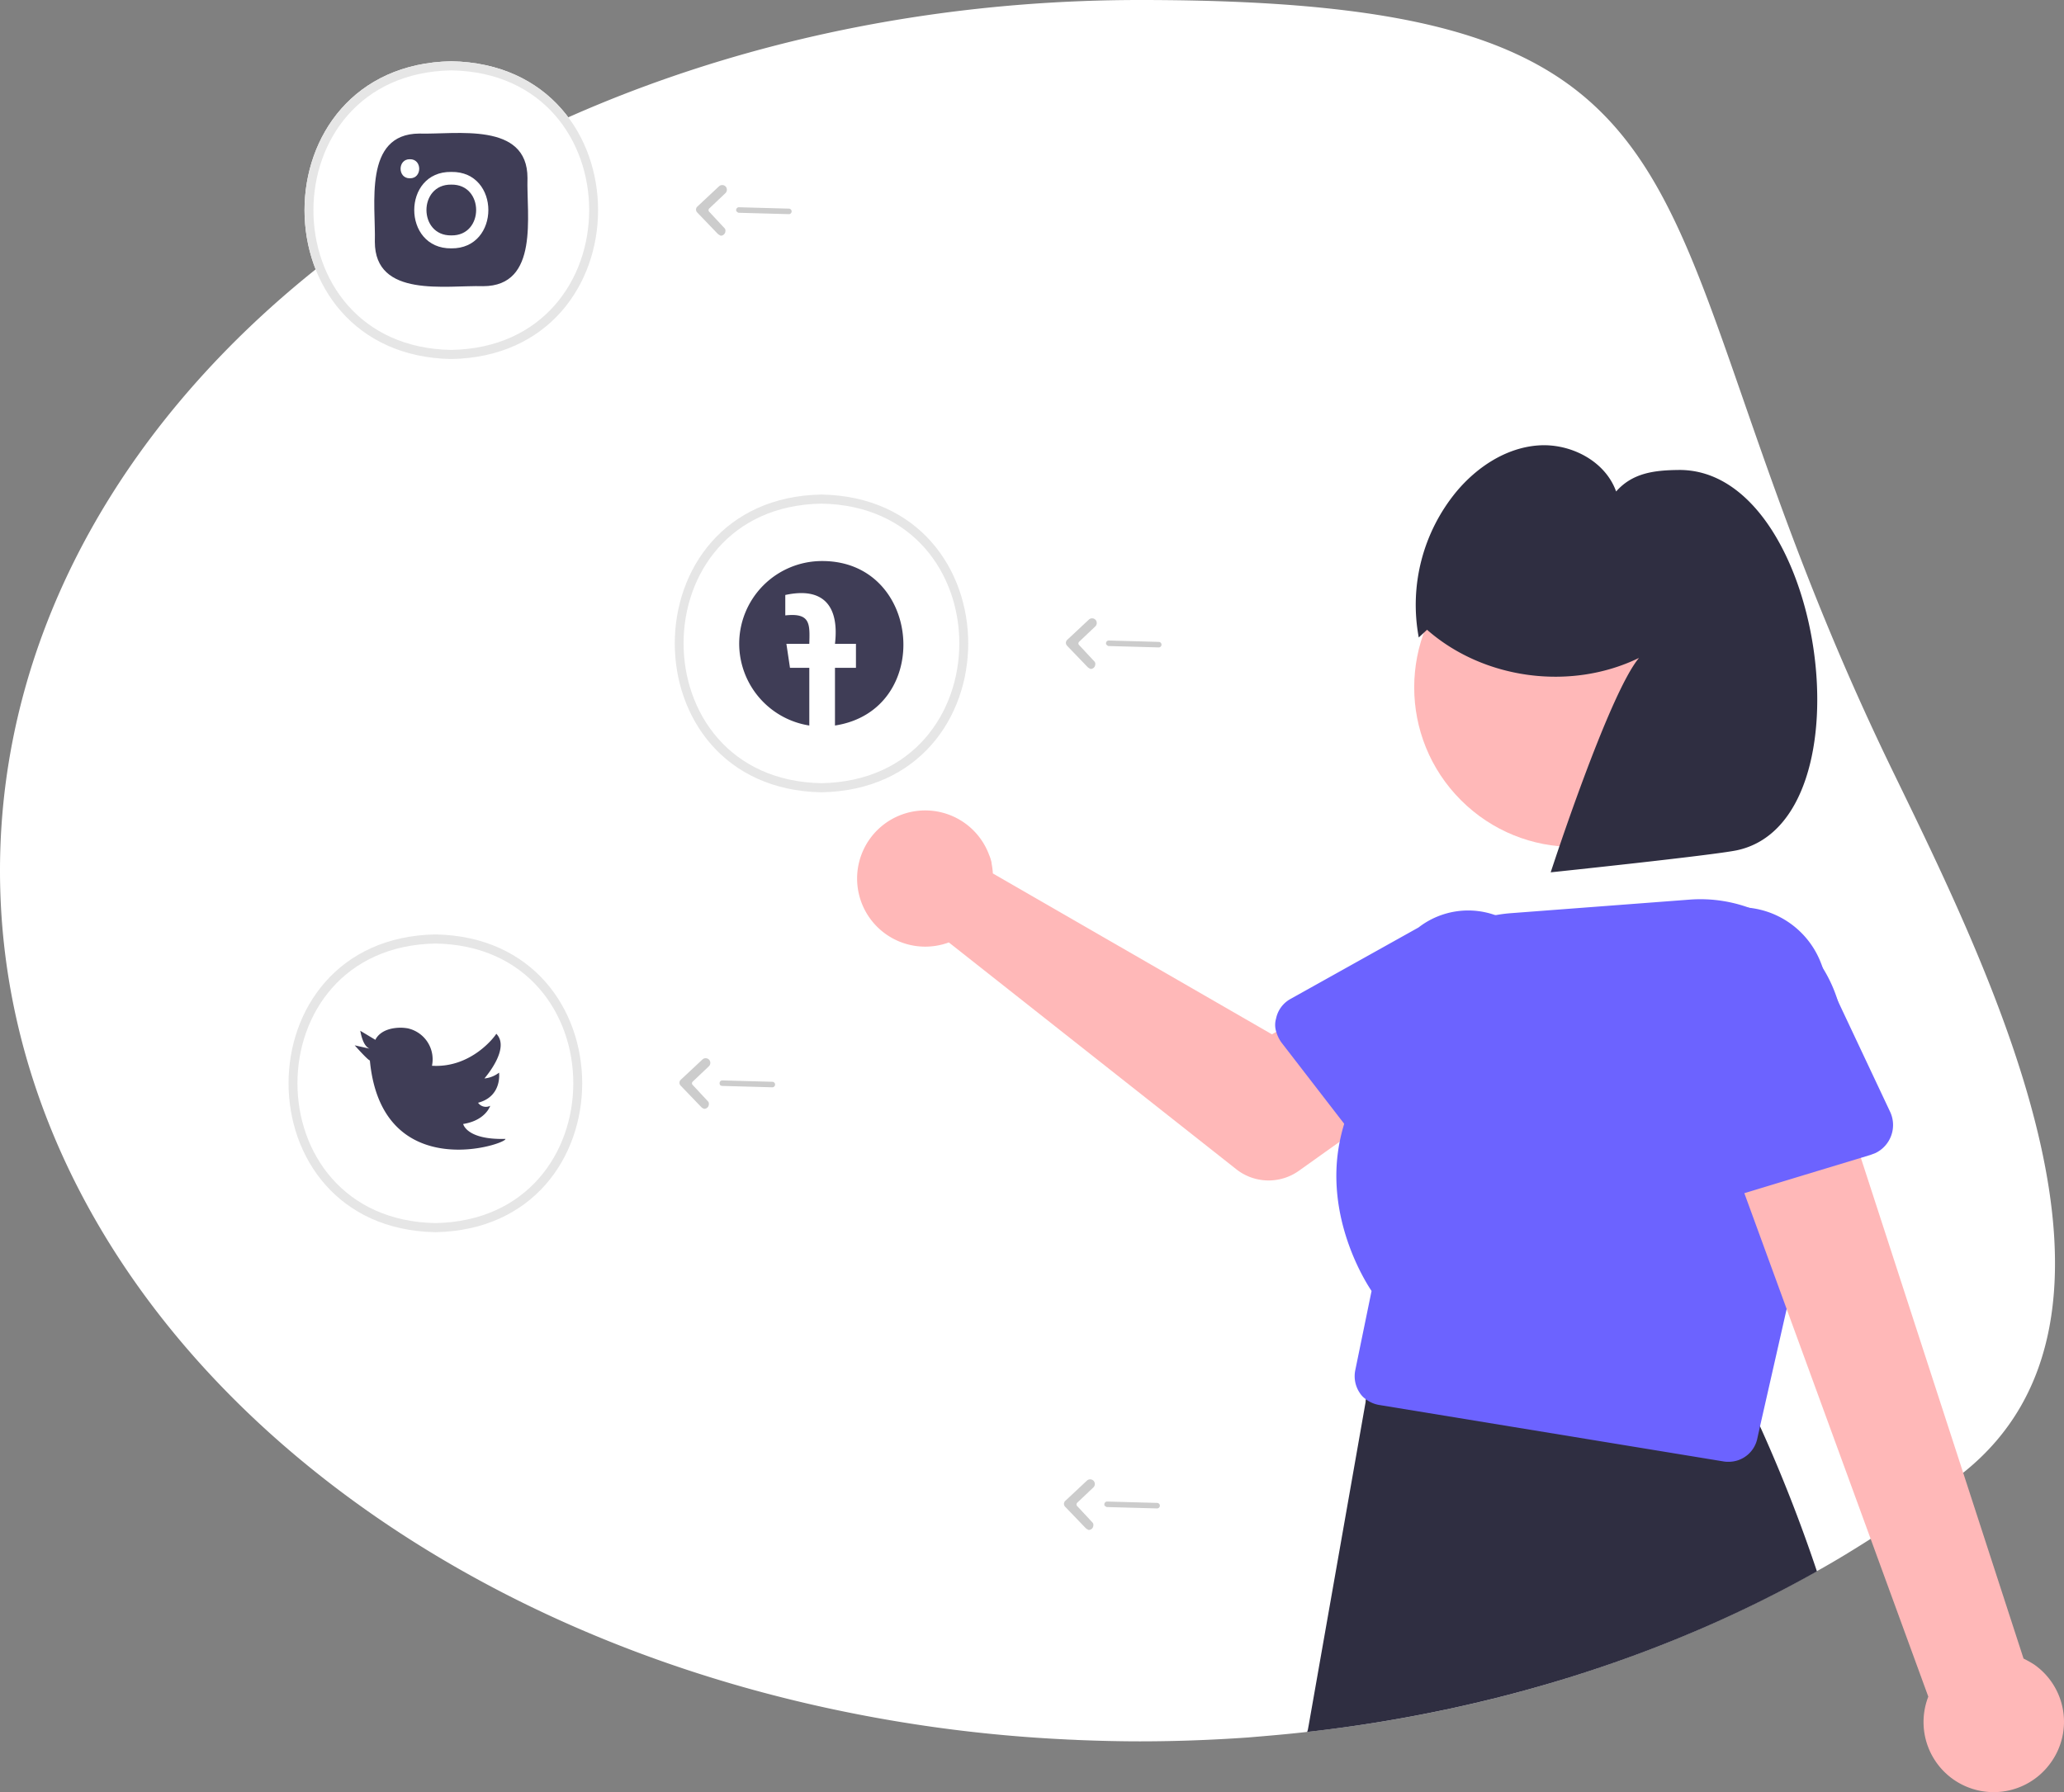 <svg id="0fc58e3f-6be7-432f-946b-5893f901de9d" data-name="aa18ff1c-7b06-43b4-b6a4-53d4a6fdfc8a" xmlns="http://www.w3.org/2000/svg" viewBox="0 0 747.76 649.39"><rect x="0" y="0" width="747.76" height="649.39" fill="#808080" stroke="none"/><title>social-2</title><g id="893eee38-0fdf-4172-8125-6eeeead4013f" data-name="ad060fe7-63ca-41ba-a78b-55179135b7d7"><path d="M686,280c37,76.1,96.3,197.1,25.2,253.7a394.55,394.55,0,0,1-33.6,24c-6.3,4-12.8,8-19.5,11.7-53.2,30-116.2,50.6-184.7,58.2-7,.8-14.1,1.4-21.3,2-12.9.9-26,1.4-39.2,1.4-7.6,0-15.1-.2-22.6-.5-1.4-.1-2.8-.1-4.2-.2a525.21,525.21,0,0,1-85.6-11.2C127.2,581.8,0,460,0,315.5,0,141.3,185,0,413,0S586,74.5,686,280Z" fill="#fff"/></g><path d="M163.5,22.2c70.9,1.3,70.9,106.6,0,107.9C92.6,128.8,92.6,23.5,163.5,22.2Z" fill="#fff"/><path d="M297.6,179.2c70.9,1.3,70.9,106.6,0,107.9C226.75,285.8,226.75,180.5,297.6,179.2Z" fill="#fff"/><path d="M157.75,338.6c70.9,1.3,70.9,106.6,0,107.9C86.8,445.2,86.8,339.9,157.75,338.6Z" fill="#fff"/><path d="M163.5,22.2c70.9,1.3,70.9,106.6,0,107.9C92.6,128.8,92.6,23.5,163.5,22.2Zm0,104.6c66.6-1.2,66.6-100.2,0-101.3C96.9,26.7,96.9,125.7,163.5,126.8Z" fill="#e6e6e6"/><path d="M473.55,627.6c68.5-7.7,131.5-28.2,184.7-58.2a552.71,552.71,0,0,0-20.5-52.3c-1.8-4.1-3.7-8.1-5.6-12.1a10.4,10.4,0,0,0-11-5.8l-117.4-.5a10.63,10.63,0,0,0-8.9,8.4,2.77,2.77,0,0,0-.1.9L474.1,625.3c-.1.5-.2,1.1-.3,1.6Z" fill="#2f2e41"/><path d="M359.25,312.7a14,14,0,0,0-.9-2.9h0a24.68,24.68,0,1,0-14.6,31.7L447.9,423.7a18.91,18.91,0,0,0,22.6.6L511.6,395l-26.2-34.3-24.6,14.1L359.7,316.5a26.45,26.45,0,0,0-.5-3.8Z" fill="#ffb8b8"/><path d="M462.4,374a12.7,12.7,0,0,0,1.8,3.7l23,29.8,2.5,3.2,7.2,9.3c.3.4.7.8,1,1.2h0a10.6,10.6,0,0,0,15-.31l37-38.4h0a29.36,29.36,0,0,0-36-46.4L467.5,362a10.49,10.49,0,0,0-5.2,7.1A8.2,8.2,0,0,0,462.4,374Z" fill="#6c63ff"/><circle cx="570.15" cy="249.09" r="57.8" transform="translate(-9.14 476.11) rotate(-45)" fill="#ffb8b8"/><path d="M491,496.5a10.83,10.83,0,0,0,1.6,8.2,8,8,0,0,0,2.2,2.3,10.88,10.88,0,0,0,4.8,2.1l125,20.5a9.7,9.7,0,0,0,1.7.1,10.59,10.59,0,0,0,10.3-8.2l1-4.5,9.6-42.3,11.5-50.5L665.6,394l.6-2.4a51.17,51.17,0,0,0-6.7-42.2h0c-1.1-1.6-2.2-3.1-3.4-4.6A51.8,51.8,0,0,0,612,326l-64.6,4.9a52,52,0,0,0-48,48.5h0c-.1,1.8-.1,3.6-.1,5.5a69.3,69.3,0,0,0-12.4,22.6q-.9,3-1.5,6c-5.6,27.5,9.2,50.9,11.5,54.3Z" fill="#6c63ff"/><path d="M743.2,638.4a25.4,25.4,0,0,1-44.6-23.6L620.75,401.7,662,382.1,733.1,601a38.39,38.39,0,0,1,3.9,2.2,25.31,25.31,0,0,1,6.2,35.2Z" fill="#ffb8b8"/><path d="M600.15,369.5l8.3,56.4a7.49,7.49,0,0,0,.4,1.6v0a11.31,11.31,0,0,0,14.09,7.57l9-2.7,27-8.2,15.2-4.6,3.6-1.1c.5-.2,1.1-.4,1.6-.6l.11-.05a11.28,11.28,0,0,0,5.29-15L666.5,364.1l-6-12.8a17.24,17.24,0,0,0-.7-2.1h0a31.52,31.52,0,0,0-59.65,20.3Z" fill="#6c63ff"/><path d="M514,231a64.46,64.46,0,0,1,13.6-52.8c7.5-9,18.1-16,29.8-16.8s24.2,5.7,28.1,16.7c5.9-6.7,13.7-7.7,22.6-7.8,52.65-.6,70.65,127.2,21.2,137.8-8.4,1.8-67.5,8-67.5,8s21-64.6,32-77.7c-24.6,12-56.2,7.9-76.8-10.2Z" fill="#2f2e41"/><path d="M297.6,179.2c70.9,1.3,70.9,106.6,0,107.9C226.75,285.8,226.75,180.5,297.6,179.2Zm0,104.6c66.6-1.2,66.6-100.2,0-101.3C231,183.6,231,282.6,297.6,283.8Z" fill="#e6e6e6"/><path d="M157.75,338.6c70.9,1.3,70.9,106.6,0,107.9C86.8,445.2,86.8,339.9,157.75,338.6Zm0,104.6c66.6-1.2,66.6-100.2,0-101.3C91.1,343.1,91.1,442,157.75,443.2Z" fill="#e6e6e6"/><path d="M135.8,87.6c0,20.5,25.9,15.7,39.2,16.1,20.5,0,15.7-25.9,16.1-39.2,0-20.5-25.9-15.7-39.2-16.1C131.5,48.5,136.2,74.3,135.8,87.6Z" fill="#3f3d56"/><path d="M148.5,57.7c4.5-.1,4.5,7,0,6.9C144,64.7,144,57.6,148.5,57.7Z" fill="#fff"/><path d="M163.5,85.3c-12,.2-12-18.6,0-18.4C175.5,66.7,175.5,85.5,163.5,85.3Zm0,4.7c17.9.2,17.9-28,0-27.7C145.6,62,145.6,90.2,163.5,90Z" fill="#fff"/><path d="M254,401.1l-7.4-7.7h0l-.09-.1a1.49,1.49,0,0,1,.19-2.1l7.8-7.3a1.72,1.72,0,0,1,2.4.1h0a1.72,1.72,0,0,1-.1,2.4l-5.8,5.5-.1.1a.85.85,0,0,0,.1,1.2l5.4,5.8a1.29,1.29,0,0,1,.4,1.2,1.67,1.67,0,0,1-1.7,1.6A2.59,2.59,0,0,1,254,401.1Z" fill="#ccc"/><path d="M260.7,392.5a1,1,0,0,1,1-1l18.1.5h0a1,1,0,1,1,0,2l-18.1-.5a1.85,1.85,0,0,1-.7-.2A1.14,1.14,0,0,1,260.7,392.5Z" fill="#ccc"/><path d="M394,241.7l-7.4-7.7h0l-.09-.1a1.49,1.49,0,0,1,.19-2.1l7.8-7.3a1.72,1.72,0,0,1,2.4.1h0a1.72,1.72,0,0,1-.1,2.4l-5.8,5.5-.1.1a.85.85,0,0,0,.1,1.2l5.4,5.8a1.29,1.29,0,0,1,.4,1.2,1.67,1.67,0,0,1-1.7,1.6A4.13,4.13,0,0,1,394,241.7Z" fill="#ccc"/><path d="M400.7,233.1a1,1,0,0,1,1-1l18.1.5a1,1,0,0,1,0,2l-18.1-.5a.71.71,0,0,1-.6-.3A.67.67,0,0,1,400.7,233.1Z" fill="#ccc"/><path d="M260,84.7,252.6,77h0l-.09-.1a1.49,1.49,0,0,1,.19-2.1l7.8-7.3a1.72,1.72,0,0,1,2.4.1h0a1.72,1.72,0,0,1-.1,2.4L257,75.5l-.1.1a.85.85,0,0,0,.1,1.2l5.4,5.8a1.29,1.29,0,0,1,.4,1.2,1.67,1.67,0,0,1-1.7,1.6A4.13,4.13,0,0,1,260,84.7Z" fill="#ccc"/><path d="M266.7,76.1a1,1,0,0,1,1-1l18.1.5h0a1,1,0,0,1,0,2l-18.1-.5a.71.71,0,0,1-.6-.3A.67.67,0,0,1,266.7,76.1Z" fill="#ccc"/><path d="M133.9,380c-2.7-1.1-3.3-6.5-3.4-6.5l5.5,3.3s1.6-4.4,9.3-4.4a16.35,16.35,0,0,1,2.2.2h.06a11.5,11.5,0,0,1,8.94,13.59c14.4.9,23-10.9,23.3-11.6,5,5.1-3.3,15-4.3,16.2a10.26,10.26,0,0,0,5.3-2.1s1.2,8.6-7.6,10.9a3.43,3.43,0,0,0,4.4,1.1s-1.6,5.3-9.8,6.6c0,0,1.2,5.8,15.3,5.4.3.8-7.6,3.9-17,3.9-13.2,0-29.6-6-32.1-32.3-.9-.3-5.5-5.5-5.5-5.5Z" fill="#3f3d56"/><path d="M267.8,233.3a30,30,0,0,1,30-30c36.3-.1,40.5,54.1,4.7,59.6V242h7.6v-8.7h-7.6c1.6-13.7-4.2-20.7-18-17.7V223c9.2-1,8.9,3.1,8.7,10.3h-8.3l1.3,8.7h7v20.9a30.07,30.07,0,0,1-25.4-29.6Z" fill="#3f3d56"/><path d="M393.3,553.7l-7.4-7.7h0l-.09-.1a1.49,1.49,0,0,1,.19-2.1l7.8-7.3a1.72,1.72,0,0,1,2.4.1h0a1.72,1.72,0,0,1-.1,2.4l-5.8,5.5-.1.1a.85.85,0,0,0,.1,1.2l5.4,5.8a1.29,1.29,0,0,1,.4,1.2,1.67,1.67,0,0,1-1.7,1.6A4.13,4.13,0,0,1,393.3,553.7Z" fill="#ccc"/><path d="M400.5,545.8a.57.57,0,0,1-.4-.7,1,1,0,0,1,1-1l18.1.5a1,1,0,0,1,0,2l-18.1-.5a.71.71,0,0,1-.6-.3Z" fill="#ccc"/></svg>
